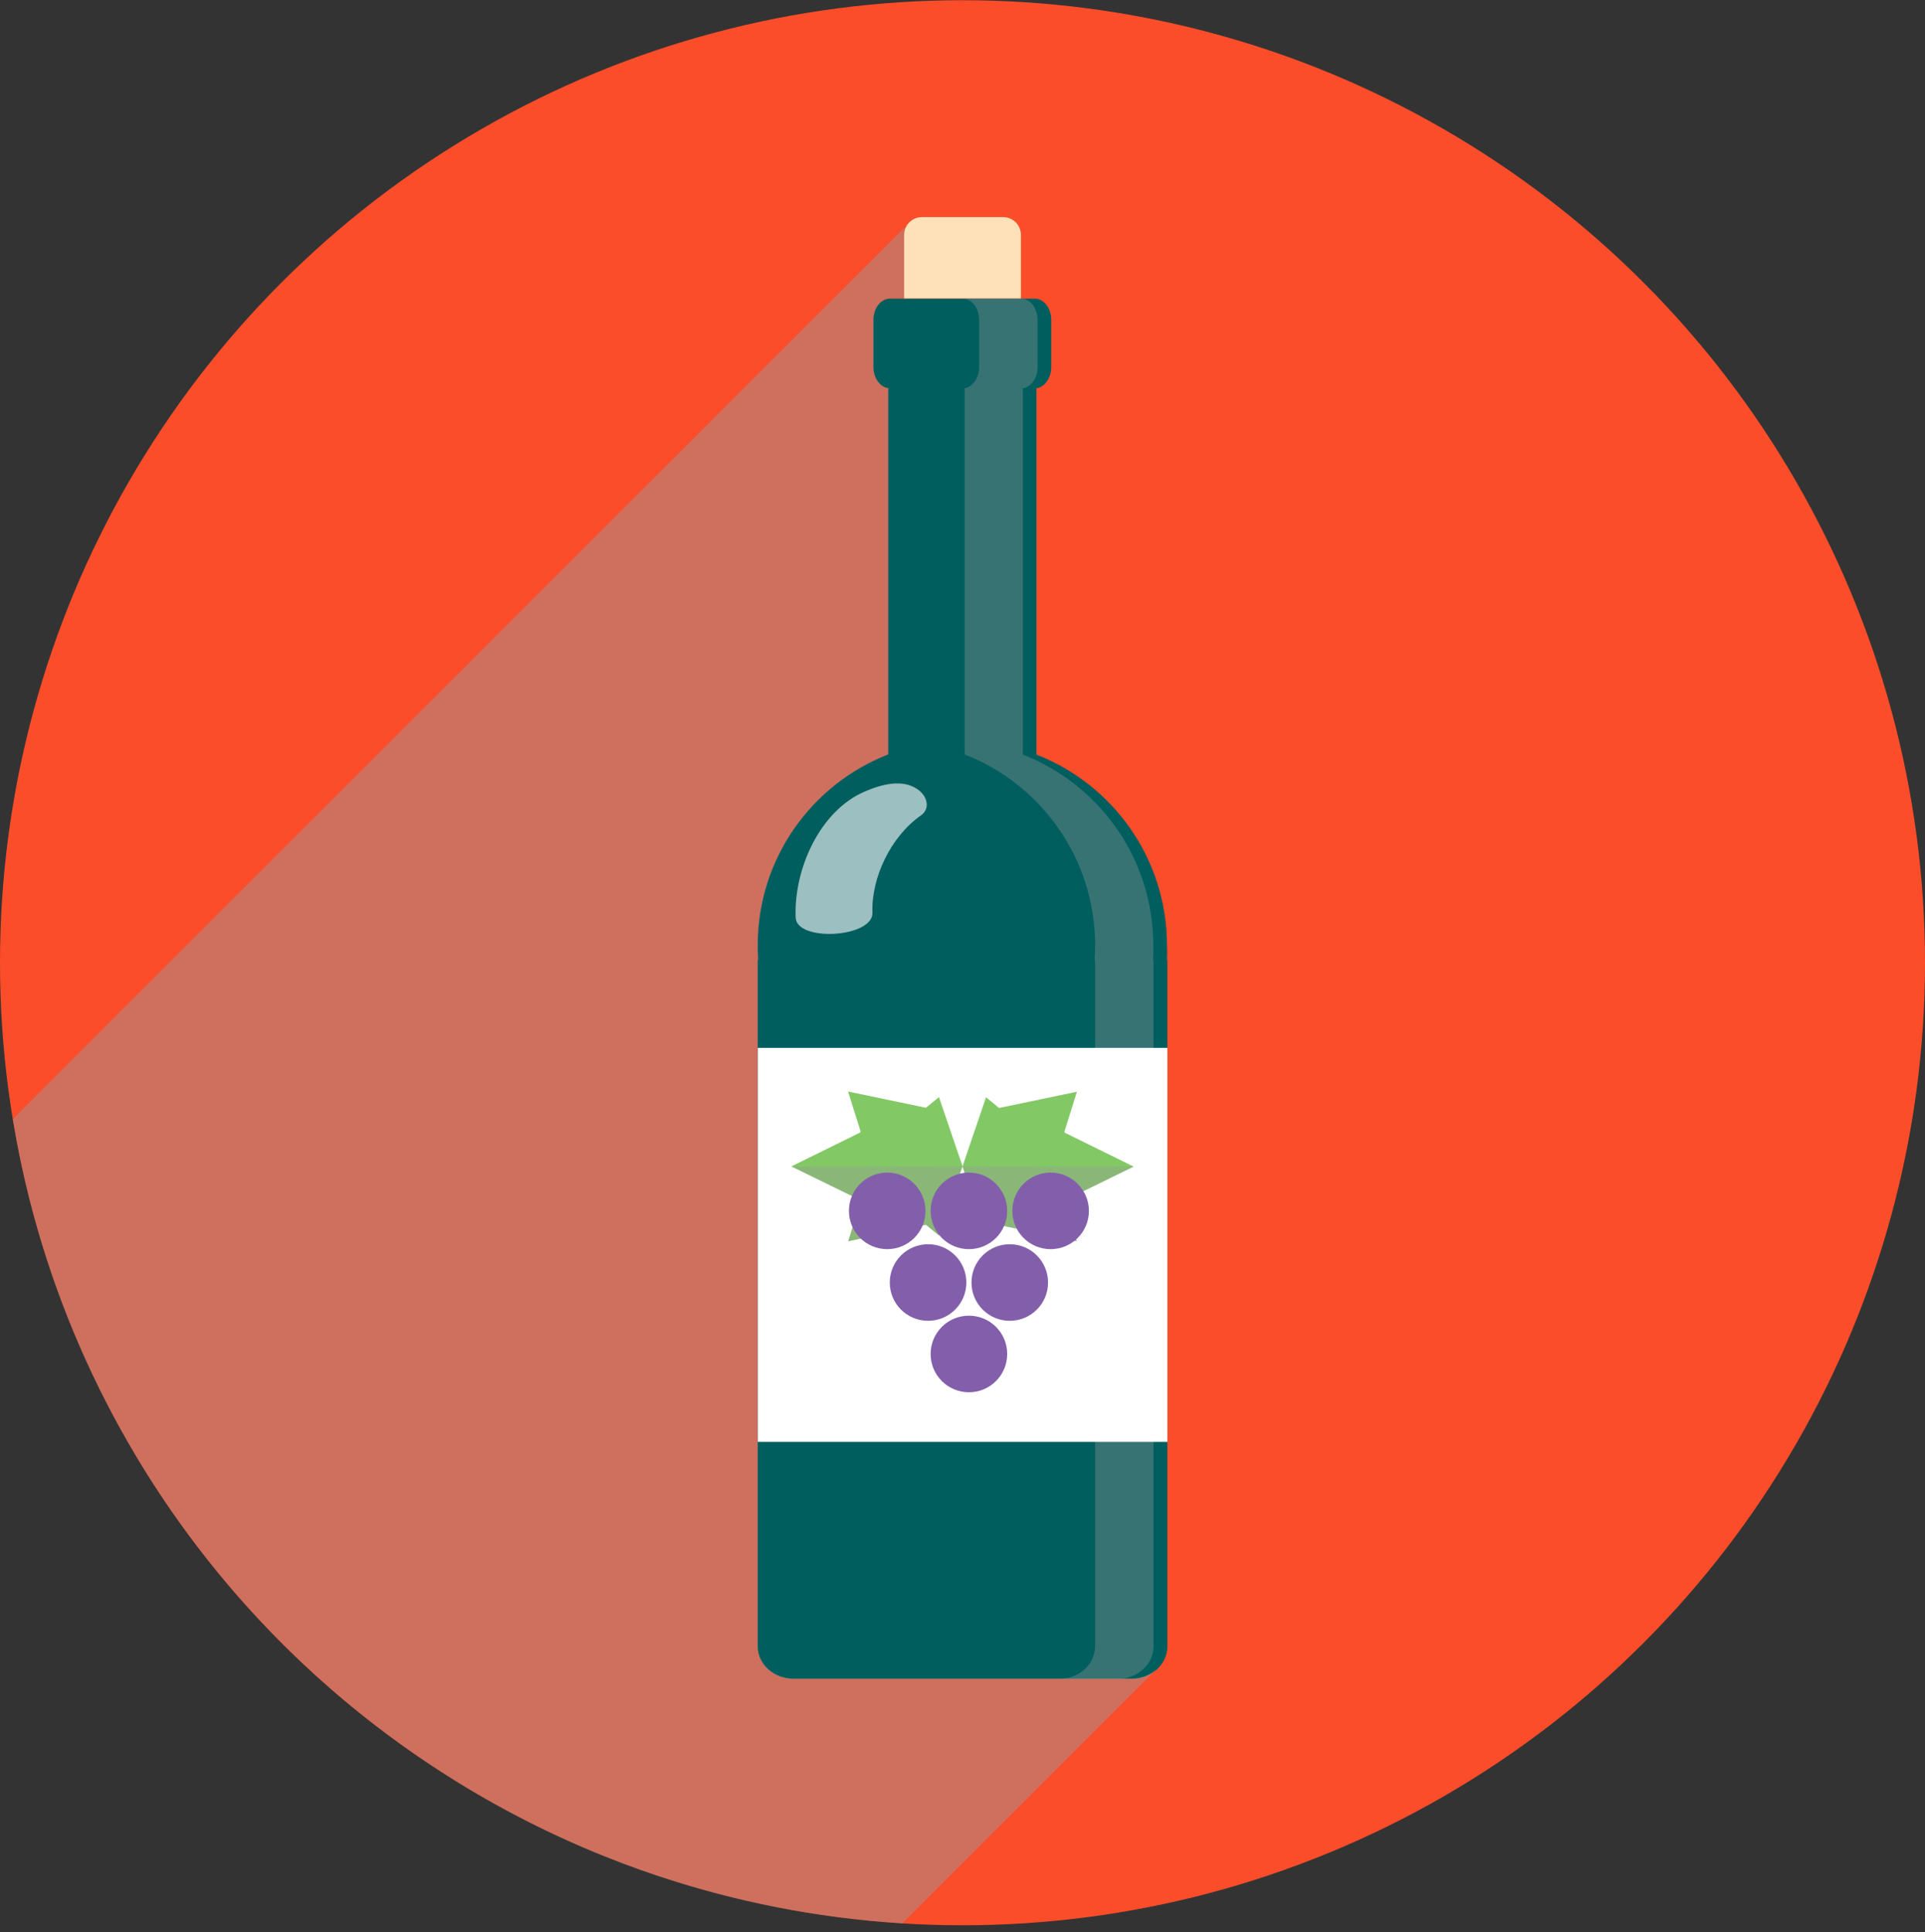 <?xml version="1.0" encoding="utf-8"?>
<!-- Generator: Adobe Illustrator 28.3.0, SVG Export Plug-In . SVG Version: 6.00 Build 0)  -->
<svg version="1.1" id="Layer_1" xmlns="http://www.w3.org/2000/svg" xmlns:xlink="http://www.w3.org/1999/xlink" x="0px" y="0px"
	 viewBox="0 0 90 90.33" style="enable-background:new 0 0 90 90.33;" xml:space="preserve">
<rect x="0" y="0" width="90" height="90.33" fill="#333333" stroke="none"/>
<style type="text/css">
	.st0{fill:#A54760;}
	.st1{fill:#FE9232;}
	.st2{opacity:0.58;}
	.st3{fill:#F2F2F2;}
	.st4{fill:#80C41C;}
	.st5{opacity:0.2;fill:#999999;}
	.st6{opacity:0.3;fill:#999999;}
	.st7{opacity:0.46;fill:#999999;}
	.st8{fill:#A6DEEB;}
	.st9{fill:#FF4000;}
	.st10{opacity:0.36;fill:#999999;}
	.st11{fill:#12491D;}
	.st12{opacity:0.85;fill:#F2F2F2;}
	.st13{fill:#00A0C6;}
	.st14{fill:#FECF48;}
	.st15{opacity:0.48;fill:#EFDDE6;}
	.st16{opacity:0.54;fill:#FFFFB5;}
	.st17{fill:#F6DEC6;}
	.st18{fill:#FEA621;}
	.st19{fill:#7C3843;}
	.st20{fill:#E5E5E5;}
	.st21{fill:#F75E8A;}
	.st22{fill:#1A9539;}
	.st23{opacity:0.67;}
	.st24{fill:#F2F2A0;}
	.st25{fill:#2DABA4;}
	.st26{fill:#C24753;}
	.st27{fill:#FFFFDB;}
	.st28{fill:#F2F2DC;}
	.st29{fill:#FCC0B7;}
	.st30{fill:#6FB5CF;}
	.st31{fill:#BDE0E8;}
	.st32{fill:#FFFFFF;}
	.st33{fill:#DCECEF;}
	.st34{fill:#1EC14F;}
	.st35{fill:#A0642F;}
	.st36{fill:#FC4D2A;}
	.st37{fill:#015E5F;}
	.st38{fill:#FEE1B8;}
	.st39{opacity:0.61;}
	.st40{fill:#82C965;}
	.st41{fill:#835FAB;}
	.st42{fill:#FFF054;}
	.st43{fill:#604B3B;}
	.st44{fill:#989291;}
	.st45{fill:#FEDCA8;}
	.st46{fill:#824448;}
	.st47{opacity:0.28;fill:#FFFFFF;}
	.st48{opacity:0.09;fill:#FFFFFF;}
	.st49{fill:#CCCCCC;}
	.st50{fill:#83D0E3;}
	.st51{fill:#B0E2ED;}
	.st52{fill:#D9F1F6;}
	.st53{fill:#A2CFDA;}
	.st54{fill:#6A878E;}
	.st55{fill:#FFEB4F;}
	.st56{fill:#73B019;}
	.st57{fill:#69A017;}
	.st58{fill:#A1D315;}
	.st59{fill:#926636;}
	.st60{fill:#FBBF59;}
	.st61{fill:#FBD062;}
	.st62{fill:#7AC11D;}
	.st63{fill:#FEE16C;}
	.st64{fill:#FFF29F;}
	.st65{fill:#E7CC62;}
	.st66{fill:#FFB815;}
	.st67{opacity:0.19;fill:#DB951D;}
	.st68{fill:#FFF26D;}
	.st69{fill:#74B219;}
	.st70{fill:#72AE19;}
	.st71{opacity:0.25;fill:#999999;}
</style>
<g>
	<circle class="st36" cx="45" cy="45.01" r="45"/>
	<g>
		<path class="st37" d="M54.56,44.82c0.01,0.07,0.02,0.13,0.02,0.21v31.94c0,0.83-0.74,1.52-1.66,1.52H37.09
			c-0.92,0-1.67-0.68-1.67-1.52V45.02c0-0.08,0.01-0.14,0.02-0.21v-0.01c-0.01-0.2-0.02-0.4-0.02-0.61c0-4.06,2.53-7.53,6.1-8.92
			V18.16h0.1c-0.44,0-0.79-0.45-0.79-1v-2.21c0-0.55,0.35-0.99,0.79-0.99h6.75c0.43,0,0.78,0.44,0.78,0.99v2.21
			c0,0.55-0.35,1-0.78,1h0.09v17.12c3.57,1.39,6.1,4.86,6.1,8.92C54.57,44.41,54.57,44.61,54.56,44.82L54.56,44.82z"/>
		<path class="st38" d="M47.73,10.98v2.97h-5.46v-2.97c0-0.46,0.38-0.83,0.83-0.83h3.8C47.36,10.15,47.73,10.52,47.73,10.98z"/>
		<g class="st39">
			<path class="st32" d="M40.42,37.01c-2.12,0.92-3.31,3.66-3.22,5.89c0.05,1.15,3.64,0.94,3.59-0.24
				c-0.06-1.61,0.85-3.55,2.27-4.54c0.45-0.32,0.29-0.91-0.15-1.21C42.19,36.4,41.21,36.67,40.42,37.01L40.42,37.01z"/>
		</g>
		<path class="st10" d="M53.91,44.82c0.01,0.07,0.02,0.13,0.02,0.21v31.94c0,0.83-0.74,1.52-1.67,1.52h-2.73
			c0.92,0,1.67-0.68,1.67-1.52V45.02c0-0.08-0.01-0.14-0.02-0.21v-0.01c0.01-0.2,0.02-0.4,0.02-0.61c0-4.06-2.53-7.53-6.1-8.92
			V18.16H45c0.43,0,0.78-0.45,0.78-1v-2.21c0-0.55-0.35-0.99-0.78-0.99h2.73c0.43,0,0.78,0.44,0.78,0.99v2.21c0,0.55-0.35,1-0.78,1
			h0.09v17.12c3.57,1.39,6.1,4.86,6.1,8.92C53.92,44.41,53.92,44.61,53.91,44.82L53.91,44.82z"/>
		<rect x="35.43" y="48.99" class="st32" width="19.15" height="18.42"/>
		<polygon class="st40" points="43.29,57.26 43.9,57.76 45,54.52 43.9,51.29 43.29,51.79 39.65,51.03 40.23,52.88 40.23,52.94 
			37,54.53 40.23,56.11 40.23,56.18 39.66,58.03 		"/>
		<polygon class="st40" points="46.7,57.27 46.1,57.76 45,54.53 46.1,51.3 46.71,51.8 50.35,51.04 49.77,52.89 49.77,52.95 
			53,54.54 49.77,56.12 49.77,56.18 50.34,58.03 		"/>
		<polygon class="st10" points="53,54.54 49.78,56.12 49.77,56.19 50.35,58.03 46.71,57.27 46.1,57.77 45,54.53 		"/>
		<polygon class="st10" points="37,54.54 40.23,56.11 40.23,56.18 39.65,58.03 43.29,57.26 43.9,57.77 45,54.53 		"/>
		<path class="st41" d="M43.27,56.61c0,0.99-0.8,1.79-1.79,1.79c-0.99,0-1.79-0.8-1.79-1.79c0-0.99,0.8-1.79,1.79-1.79
			C42.47,54.82,43.27,55.63,43.27,56.61z"/>
		<path class="st41" d="M47.09,56.61c0,0.99-0.8,1.79-1.79,1.79s-1.79-0.8-1.79-1.79c0-0.99,0.8-1.79,1.79-1.79
			S47.09,55.63,47.09,56.61z"/>
		<path class="st41" d="M45.18,59.96c0,0.99-0.8,1.79-1.79,1.79c-0.99,0-1.79-0.8-1.79-1.79c0-0.99,0.8-1.79,1.79-1.79
			C44.38,58.17,45.18,58.97,45.18,59.96z"/>
		<path class="st41" d="M47.09,63.3c0,0.99-0.8,1.79-1.79,1.79s-1.79-0.8-1.79-1.79c0-0.99,0.8-1.79,1.79-1.79
			S47.09,62.31,47.09,63.3z"/>
		<path class="st41" d="M49,59.96c0,0.99-0.8,1.79-1.79,1.79c-0.99,0-1.79-0.8-1.79-1.79c0-0.99,0.8-1.79,1.79-1.79
			C48.2,58.17,49,58.97,49,59.96z"/>
		<path class="st41" d="M50.91,56.61c0,0.99-0.8,1.79-1.79,1.79s-1.79-0.8-1.79-1.79c0-0.99,0.8-1.79,1.79-1.79
			S50.91,55.63,50.91,56.61z"/>
	</g>
	<path class="st7" d="M54.08,78.03L42.19,89.92C21.1,88.62,3.94,72.79,0.6,52.32l41.81-41.8c-0.09,0.13-0.14,0.29-0.14,0.46v2.97
		h-0.64c-0.44,0-0.79,0.44-0.79,0.99v2.22c0,0.55,0.35,1,0.79,1h-0.1v17.11c-3.57,1.39-6.1,4.86-6.1,8.93c0,0.21,0,0.41,0.01,0.61
		c-0.01,0.07-0.01,0.14-0.01,0.21v31.94c0,0.83,0.74,1.51,1.66,1.51h15.82C53.37,78.47,53.78,78.3,54.08,78.03z"/>
</g>
</svg>
